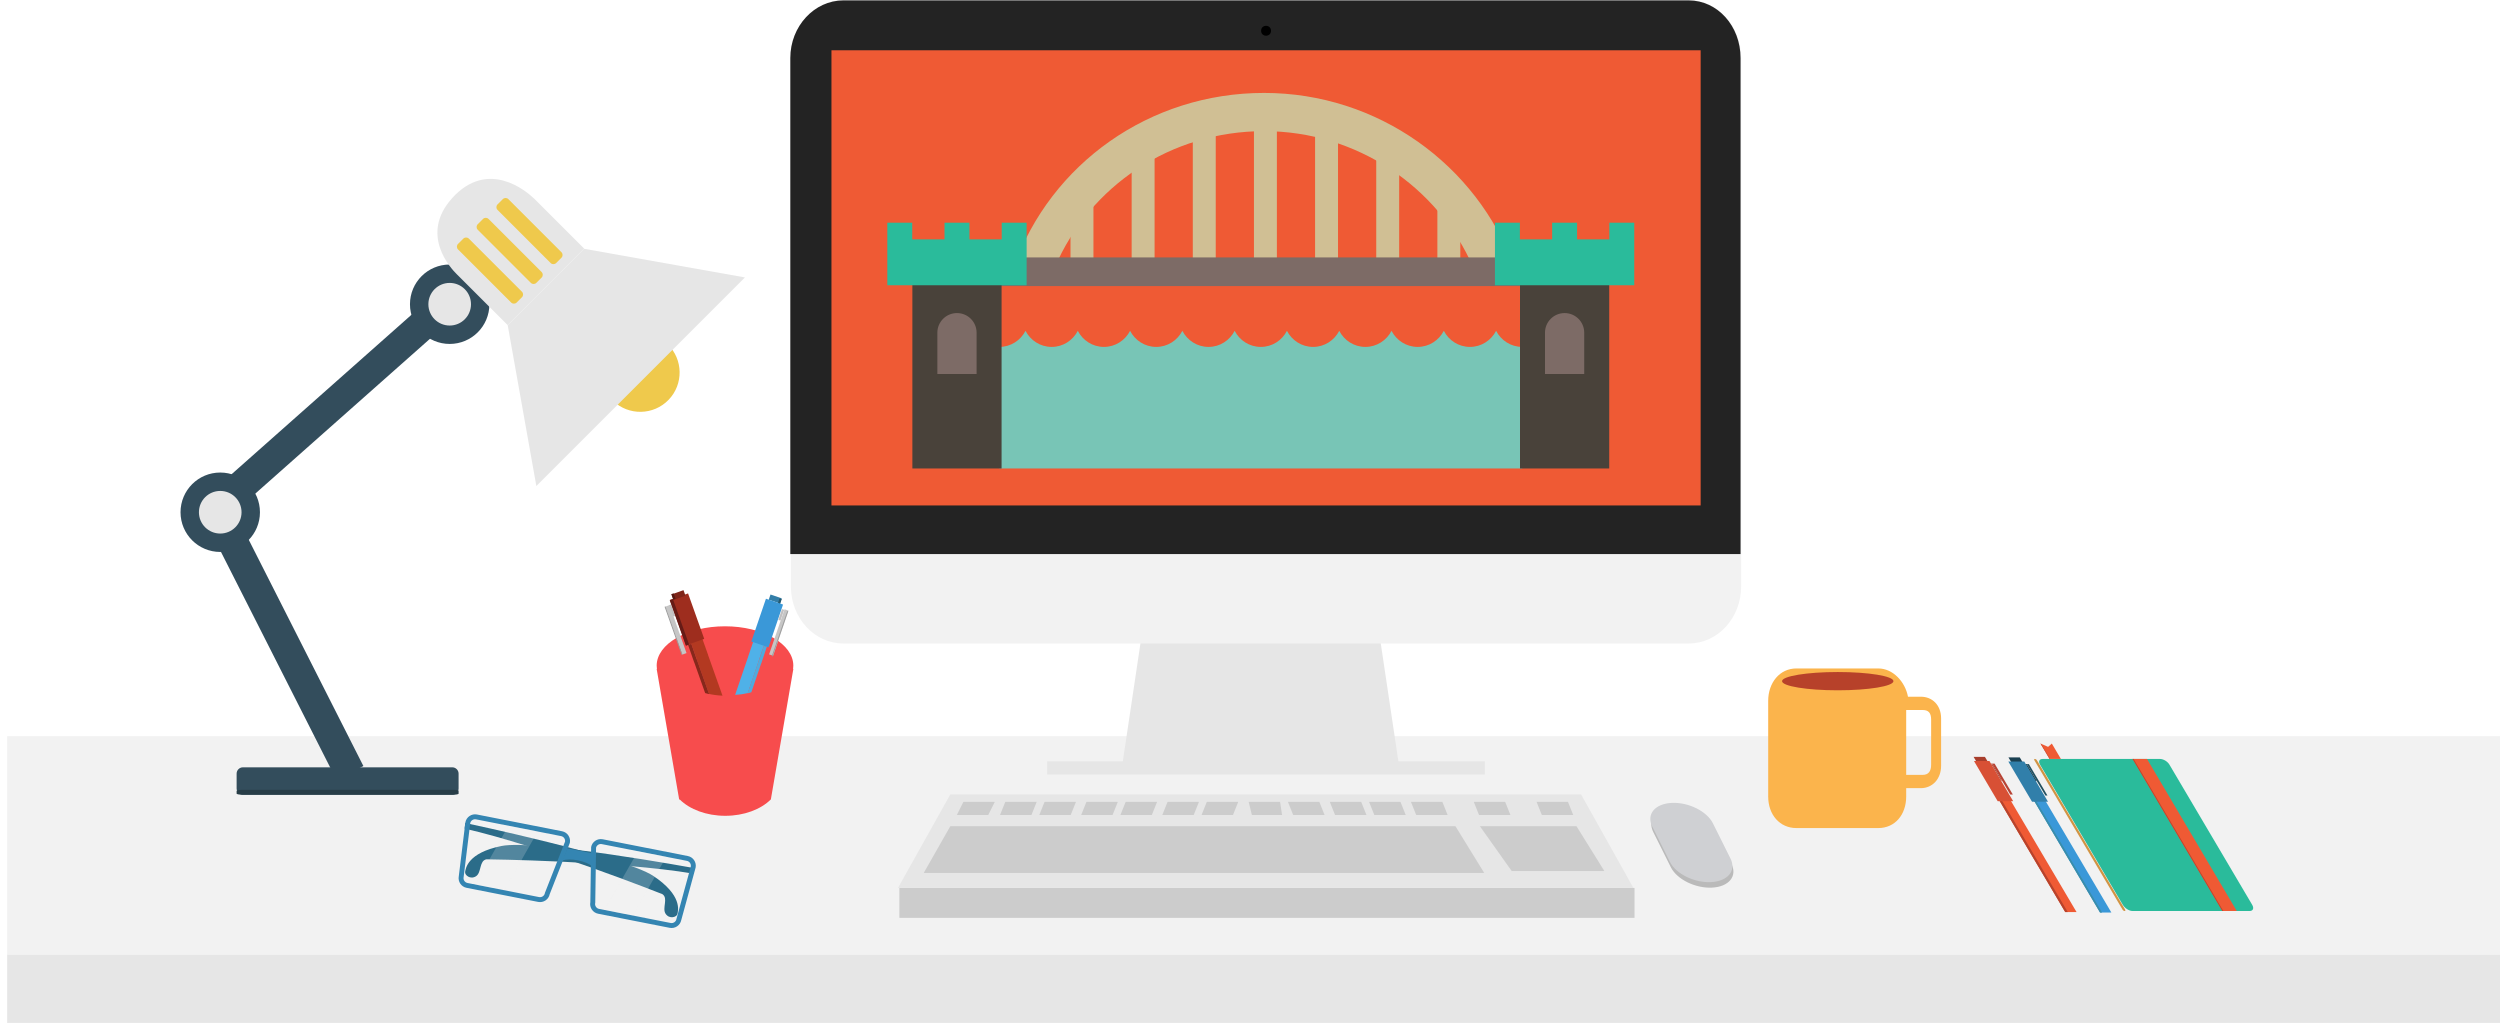 <?xml version="1.0" encoding="utf-8"?>
<!-- Generator: Adobe Illustrator 16.0.0, SVG Export Plug-In . SVG Version: 6.00 Build 0)  -->
<!DOCTYPE svg PUBLIC "-//W3C//DTD SVG 1.1//EN" "http://www.w3.org/Graphics/SVG/1.1/DTD/svg11.dtd">
<svg version="1.1" id="Layer_1" xmlns="http://www.w3.org/2000/svg" xmlns:xlink="http://www.w3.org/1999/xlink" x="0px" y="0px"
	 width="349.022px" height="142.815px" viewBox="0 0 349.022 142.815" enable-background="new 0 0 349.022 142.815"
	 xml:space="preserve">
<g>
	<g>
		<rect x="1" y="133.24" fill="#E6E6E6" width="348.022" height="9.575"/>
		<rect x="1" y="102.772" fill="#F2F2F2" width="348.022" height="30.468"/>
	</g>
	<g>
		<rect x="125.562" y="123.962" fill="#CCCCCC" width="102.634" height="4.179"/>
		<polygon fill="#E6E6E6" points="228.039,123.962 125.366,123.962 132.673,110.904 220.731,110.904 		"/>
		<polygon fill="#CCCCCC" points="137.971,113.777 133.587,113.777 134.5,111.949 138.885,111.949 		"/>
		<polygon fill="#CCCCCC" points="144,113.777 139.616,113.777 140.347,111.949 144.731,111.949 		"/>
		<polygon fill="#CCCCCC" points="149.481,113.777 145.097,113.777 145.827,111.949 150.212,111.949 		"/>
		<polygon fill="#CCCCCC" points="155.327,113.777 150.943,113.777 151.673,111.949 156.058,111.949 		"/>
		<polygon fill="#CCCCCC" points="160.808,113.777 156.423,113.777 157.154,111.949 161.539,111.949 		"/>
		<polygon fill="#CCCCCC" points="166.654,113.777 162.27,113.777 163,111.949 167.385,111.949 		"/>
		<polygon fill="#CCCCCC" points="172.135,113.777 167.75,113.777 168.481,111.949 172.866,111.949 		"/>
		<polygon fill="#CCCCCC" points="178.986,113.777 174.77,113.777 174.327,111.949 178.712,111.949 		"/>
		<polygon fill="#CCCCCC" points="184.923,113.777 180.539,113.777 179.808,111.949 184.193,111.949 		"/>
		<polygon fill="#CCCCCC" points="190.77,113.777 186.385,113.777 185.654,111.949 190.039,111.949 		"/>
		<polygon fill="#CCCCCC" points="196.25,113.777 191.866,113.777 191.135,111.949 195.52,111.949 		"/>
		<polygon fill="#CCCCCC" points="202.097,113.777 197.712,113.777 196.981,111.949 201.366,111.949 		"/>
		<polygon fill="#CCCCCC" points="210.866,113.777 206.481,113.777 205.75,111.949 210.135,111.949 		"/>
		<polygon fill="#CCCCCC" points="219.635,113.777 215.25,113.777 214.52,111.949 218.904,111.949 		"/>
		<polygon fill="#CCCCCC" points="207.212,121.873 128.958,121.873 132.673,115.344 203.193,115.344 		"/>
		<polygon fill="#CCCCCC" points="223.989,121.612 211.051,121.612 206.603,115.344 220.092,115.344 		"/>
	</g>
	<g>
		<polygon fill="#E6E6E6" points="195.227,106.29 191.91,84.093 160.073,84.093 156.755,106.29 146.193,106.29 146.193,108.118 
			207.304,108.118 207.304,106.29 		"/>
		<path fill="#F2F2F2" d="M243.082,81.845c0,4.45-3.287,7.993-7.323,7.993H117.74c-4.036,0-7.325-3.543-7.325-7.993V8.098
			c0-4.45,3.29-8.098,7.325-8.098h118.019c4.037,0,7.323,3.647,7.323,8.098V81.845z"/>
		<path fill="#232323" d="M235.759,0.055H117.74c-4.036,0-7.406,3.593-7.406,8.043v69.257h132.663V8.098
			C242.997,3.647,239.795,0.055,235.759,0.055z"/>
		<circle cx="176.752" cy="4.296" r="0.691"/>
		<rect x="116.079" y="7.019" fill="#EF5A34" width="121.346" height="63.546"/>
	</g>
	<g>
		<path fill="#FBB44C" d="M268.171,97.267h-1.801c-0.393-2.09-2.1-3.946-4.147-3.946h-11.428c-2.338,0-3.941,1.994-3.941,4.535
			v13.339c0,2.54,1.604,4.41,3.941,4.41h11.428c2.338,0,3.898-1.87,3.898-4.41v-1.161h2.05c1.592,0,2.824-1.266,2.824-3.123v-6.61
			C270.996,98.441,269.764,97.267,268.171,97.267z M269.603,106.752c0,0.929-0.377,1.425-1.173,1.425h-2.309v-9.054h2.309
			c0.796,0,1.173,0.405,1.173,1.335V106.752z"/>
		<ellipse fill="#B7412A" cx="256.566" cy="95.096" rx="7.775" ry="1.276"/>
	</g>
	<g>
		<path fill="#BABABA" d="M241.732,120.628c0.846,1.696-0.365,3.17-2.705,3.293l0,0c-2.339,0.121-4.921-1.154-5.767-2.852
			l-2.451-4.914c-0.846-1.696,0.365-3.171,2.705-3.293l0,0c2.339-0.122,4.921,1.154,5.767,2.851L241.732,120.628z"/>
		<path fill="#CFD0D3" d="M241.59,119.858c0.846,1.695-0.365,3.17-2.705,3.292l0,0c-2.339,0.122-4.921-1.153-5.767-2.851
			l-2.451-4.914c-0.846-1.696,0.365-3.171,2.705-3.293l0,0c2.339-0.122,4.921,1.154,5.767,2.851L241.59,119.858z"/>
	</g>
	<g>
		<path fill="#F74C4D" d="M110.755,92.931c0-3.035-4.27-5.495-9.538-5.495c-5.269,0-9.539,2.46-9.539,5.495
			c0,0.159,0.012,0.316,0.035,0.471h-0.035l2.331,13.515l0.792,4.598l0.018,0.103h0.083c1.385,1.374,3.712,2.276,6.351,2.276
			c2.639,0,4.966-0.902,6.351-2.276h0.013l0.002-0.016l0.825-4.781l2.312-13.418h-0.035
			C110.744,93.247,110.755,93.09,110.755,92.931z"/>
		<g>
			<g>
				<path fill="#B33921" d="M98.854,91.452c0.003,0,0.005-0.002,0.009-0.002l-1.836-5.17l-2.041,0.725l1.078,3.037l0.448-0.159
					l0.759,2.138c-0.002,0.002-0.005,0.003-0.007,0.004l1.724,4.856c0.582,0.131,1.214,0.215,1.879,0.24L98.854,91.452z"/>
				<path fill="#87281B" d="M99,96.906l-1.724-4.855c-0.002,0.001-0.005,0.003-0.007,0.004l-0.757-2.172l-0.448,0.159l0.854,2.451
					c0.003-0.002,0.006-0.004,0.009-0.006l1.518,4.275C98.624,96.815,98.81,96.863,99,96.906z"/>
				<g>
					
						<rect x="94.57" y="83.18" transform="matrix(0.942 -0.335 0.335 0.942 -23.428 37.075)" fill="#9E2D1E" width="2.694" height="6.736"/>
					
						<rect x="93.814" y="82.591" transform="matrix(0.943 -0.334 0.334 0.943 -22.298 36.432)" fill="#7F2519" width="1.77" height="0.819"/>
					
						<rect x="93.665" y="84.382" transform="matrix(-0.942 0.336 -0.336 -0.942 210.843 133.996)" fill="#C1BFC0" width="0.343" height="1.69"/>
					
						<rect x="93.964" y="84.389" transform="matrix(-0.942 0.334 -0.334 -0.942 212.544 139.288)" fill="#C6C6C6" width="0.634" height="7.105"/>
					
						<rect x="93.978" y="84.472" transform="matrix(-0.943 0.333 -0.333 -0.943 212.024 139.733)" fill="#9B9B9B" width="0.132" height="7.106"/>
				</g>
			</g>
			
				<rect x="94.633" y="83.552" transform="matrix(0.942 -0.335 0.335 0.942 -23.634 36.8)" fill="#661B16" width="0.475" height="6.736"/>
			
				<rect x="93.855" y="82.829" transform="matrix(0.943 -0.333 0.333 0.943 -22.366 36.095)" fill="#561912" width="0.343" height="0.819"/>
		</g>
		<g>
			<path fill="#4FB1E8" d="M104.45,91.68c-0.002-0.001-0.005-0.001-0.007-0.002l1.659-4.864l1.92,0.655l-0.974,2.857l-0.422-0.144
				l-0.687,2.012c0.003,0.001,0.005,0.002,0.008,0.003l-1.559,4.569c-0.544,0.13-1.135,0.215-1.757,0.247L104.45,91.68z"/>
			<path fill="#50ABDD" d="M104.375,96.791l1.559-4.569c0.002,0.002,0.004,0.003,0.007,0.004l0.684-2.043l0.422,0.144l-0.772,2.307
				c-0.003-0.002-0.006-0.003-0.009-0.006l-1.372,4.022C104.727,96.701,104.554,96.749,104.375,96.791z"/>
			
				<rect x="107.414" y="83.33" transform="matrix(-0.947 -0.323 0.323 -0.947 183.697 197.87)" fill="#337EA8" width="1.659" height="0.768"/>
			
				<rect x="108.715" y="83.546" transform="matrix(-0.947 -0.321 0.321 -0.947 185.023 198.385)" fill="#26586D" width="0.322" height="0.768"/>
			
				<rect x="105.884" y="83.896" transform="matrix(-0.947 -0.323 0.323 -0.947 180.457 204.028)" fill="#3A98D8" width="2.523" height="6.311"/>
			
				<rect x="108.918" y="84.998" transform="matrix(0.947 0.322 -0.322 0.947 33.395 -30.529)" fill="#C1BFC0" width="0.322" height="1.584"/>
			
				<rect x="108.396" y="85.01" transform="matrix(0.946 0.324 -0.324 0.946 34.531 -30.48)" fill="#C6C6C6" width="0.593" height="6.657"/>
			
				<rect x="108.854" y="85.086" transform="matrix(0.946 0.325 -0.325 0.946 34.588 -30.561)" fill="#9B9B9B" width="0.123" height="6.657"/>
		</g>
	</g>
	<g>
		<g>
			<path fill="#334D5C" d="M64.023,110.075c0,0.486-0.394,0.881-0.88,0.881H33.914c-0.486,0-0.88-0.395-0.88-0.881v-2.07
				c0-0.485,0.394-0.88,0.88-0.88h29.229c0.486,0,0.88,0.395,0.88,0.88V110.075z"/>
			<path fill="#283D47" d="M64.023,110.798c0,0.087-0.349,0.158-0.835,0.158H33.943c-0.486,0-0.909-0.071-0.909-0.158v-0.377
				c0-0.087,0.422-0.162,0.909-0.162h29.246c0.486,0,0.835,0.075,0.835,0.162V110.798z"/>
			
				<rect x="37.752" y="70.324" transform="matrix(0.892 -0.452 0.452 0.892 -36.455 27.751)" fill="#334D5C" width="4.225" height="39.727"/>
			
				<rect x="45.321" y="35.828" transform="matrix(0.663 0.748 -0.748 0.663 57.625 -16.748)" fill="#334D5C" width="4.224" height="39.728"/>
			<circle fill="#334D5C" cx="30.747" cy="71.514" r="5.544"/>
			<circle fill="#E6E6E6" cx="30.747" cy="71.514" r="2.975"/>
			<circle fill="#334D5C" cx="62.78" cy="42.473" r="5.544"/>
			<circle fill="#E6E6E6" cx="62.78" cy="42.473" r="2.975"/>
		</g>
		<path fill="#EFC94C" d="M93.337,55.822c2.108-2.179,2.05-5.653-0.129-7.762l-7.632,7.892C87.755,58.06,91.23,58.001,93.337,55.822
			z"/>
		<g>
			<path fill="#E6E6E6" d="M74.485,27.653c-0.972-0.926-6.333-5.534-11.361,0.002l0.005,0.005c-4.581,5.056-0.23,9.778,0.682,10.667
				l0.001-0.001l7.062,7.062l10.68-10.681l-7.062-7.062L74.485,27.653z"/>
			<g>
				<path fill="#EFC94C" d="M75.615,37.979c0.213,0.214,0.213,0.56,0,0.773l-0.735,0.735c-0.213,0.214-0.56,0.214-0.774,0
					l-7.41-7.41c-0.214-0.214-0.214-0.561,0-0.774l0.735-0.735c0.213-0.214,0.56-0.214,0.774,0L75.615,37.979z"/>
				<path fill="#EFC94C" d="M78.381,35.211c0.214,0.214,0.214,0.561,0,0.774l-0.735,0.735c-0.214,0.214-0.56,0.214-0.774,0
					l-7.411-7.411c-0.213-0.213-0.213-0.56,0-0.773l0.735-0.735c0.214-0.214,0.561-0.214,0.774,0L78.381,35.211z"/>
				<path fill="#EFC94C" d="M72.867,40.726c0.214,0.214,0.214,0.561,0,0.773l-0.735,0.735c-0.214,0.214-0.561,0.214-0.774,0
					l-7.411-7.41c-0.214-0.214-0.214-0.56,0-0.773l0.735-0.735c0.214-0.214,0.56-0.214,0.774,0L72.867,40.726z"/>
			</g>
			<polygon fill="#E6E6E6" points="81.54,34.732 76.214,40.049 76.214,40.049 76.205,40.058 76.195,40.067 76.195,40.067 
				70.879,45.393 74.879,67.853 89.429,53.302 89.448,53.283 103.999,38.732 			"/>
		</g>
	</g>
	<g>
		<path fill="#2ABB9B" d="M314.424,126.317c0.283,0.48,0.124,0.869-0.356,0.869h-16.34c-0.48,0-1.085-0.389-1.369-0.869
			l-11.546-19.556c-0.283-0.48-0.101-0.807,0.38-0.807h16.34c0.48,0,1.062,0.326,1.345,0.807L314.424,126.317z"/>
		<path fill="#D19443" d="M284.372,106.136c-0.059-0.1-0.187-0.181-0.286-0.181l0,0c-0.1,0-0.132,0.081-0.074,0.181l12.322,20.871
			c0.059,0.1,0.187,0.18,0.286,0.18l0,0c0.1,0,0.133-0.08,0.074-0.18L284.372,106.136z"/>
		<polygon fill="#EF5A34" points="312.274,127.187 310.259,127.187 297.725,105.955 299.74,105.955 		"/>
		<polygon fill="#BC452E" points="310.403,127.187 310.259,127.187 297.725,105.955 297.868,105.955 		"/>
		<g>
			<polygon fill="#EF5A34" points="285.933,104.269 284.868,103.807 286.137,105.955 287.72,105.955 286.452,103.807 			"/>
			<polygon fill="#BC452E" points="286.209,105.955 286.137,105.955 284.868,103.807 284.971,103.857 			"/>
		</g>
	</g>
	<g>
		<g>
			<polygon fill="#EF5A34" points="289.905,127.331 288.321,127.331 278.803,111.209 280.386,111.209 			"/>
			<polygon fill="#A83E2C" points="277.625,106.531 276.042,106.531 275.531,105.667 277.115,105.667 			"/>
			<polygon fill="#B7432C" points="288.681,127.331 288.321,127.331 278.803,111.209 279.163,111.209 			"/>
			<g>
				<polygon fill="#A83E2C" points="279.501,108.979 279.357,108.979 277.955,106.603 278.099,106.603 				"/>
				<polygon fill="#B74334" points="281.008,110.921 280.648,110.921 278.099,106.603 278.459,106.603 				"/>
			</g>
			<polygon fill="#D85035" points="281.057,111.856 278.897,111.856 275.583,106.243 277.743,106.243 			"/>
		</g>
		<g>
			<polygon fill="#3A98D8" points="294.769,127.402 293.186,127.402 283.668,111.281 285.251,111.281 			"/>
			<polygon fill="#1A4051" points="282.489,106.603 280.906,106.603 280.396,105.739 281.979,105.739 			"/>
			<polygon fill="#398DAA" points="293.474,127.402 293.186,127.402 283.668,111.281 283.956,111.281 			"/>
			<g>
				<polygon fill="#1A4051" points="284.366,109.05 284.15,109.05 282.748,106.675 282.963,106.675 				"/>
				<polygon fill="#225060" points="285.843,111.065 285.555,111.065 282.963,106.675 283.251,106.675 				"/>
			</g>
			<polygon fill="#317FAA" points="285.921,111.929 283.69,111.929 280.376,106.315 282.607,106.315 			"/>
		</g>
	</g>
	<g>
		<path fill="#2B6C89" d="M64.952,114.897c0,0,22.208,4.688,26.271,7.4c4.063,2.714,3.449,4.82,3.356,5.287
			c-0.092,0.468-1.124,0.778-1.654-0.012c-0.53-0.789,0.427-2.171-0.459-2.746c0,0-16.996-6.745-27.603-9.147L64.952,114.897z"/>
		<path fill="#2B6C89" d="M96.959,121.2c0,0-22.186-4.057-26.947-3.092c-4.762,0.965-4.983,3.136-5.075,3.601
			c-0.091,0.465,0.745,1.141,1.53,0.614c0.785-0.527,0.413-2.162,1.445-2.356c0,0,18.231,0.211,28.896,1.999L96.959,121.2z"/>
		<path fill="#3485B2" d="M78.473,116.052l-11.885-2.34c-0.746-0.147-1.469,0.339-1.616,1.084l-0.922,7.534
			c-0.147,0.746,0.338,1.47,1.084,1.617l9.994,1.968c0.746,0.146,1.47-0.339,1.616-1.085l2.813-7.161
			C79.704,116.923,79.219,116.198,78.473,116.052z M76.081,124.637l-0.012,0.061c-0.073,0.372-0.436,0.615-0.808,0.542l-9.994-1.968
			c-0.372-0.073-0.616-0.436-0.542-0.809l0.004-0.024l0.922-7.529c0.083-0.361,0.439-0.594,0.804-0.522l11.884,2.341
			c0.355,0.069,0.593,0.403,0.55,0.757L76.081,124.637z"/>
		<polygon opacity="0.2" fill="#F2F2F2" points="70.422,124.286 66.348,123.484 70.987,115.279 75.062,116.082 		"/>
		<path fill="#3485B2" d="M82.528,118.254l-0.112,7.693c-0.147,0.745,0.338,1.47,1.084,1.616l9.994,1.969
			c0.746,0.146,1.47-0.34,1.617-1.085l2.002-7.321c0.147-0.746-0.338-1.47-1.084-1.617l-11.884-2.34
			C83.399,117.022,82.675,117.508,82.528,118.254z M83.216,118.336c0.095-0.344,0.441-0.562,0.796-0.491l11.884,2.34
			c0.365,0.072,0.606,0.423,0.546,0.788l-2.002,7.317l-0.004,0.023c-0.074,0.373-0.436,0.616-0.809,0.543l-9.994-1.968
			c-0.372-0.073-0.615-0.437-0.542-0.809l0.012-0.062L83.216,118.336z"/>
		<polygon opacity="0.2" fill="#F2F2F2" points="84.375,127.034 88.33,127.813 93.017,119.617 89.062,118.839 		"/>
		<path fill="#3485B2" d="M80.689,120.112c0.871,0.172,1.605,0.493,2.008,0.84h0.001l-0.06-1.835l-3.427-0.675l-0.7,1.686h0.001
			C79.017,119.96,79.818,119.94,80.689,120.112z"/>
	</g>
</g>
<g>
	<g>
		<g>
			<rect x="149.453" y="25.799" fill="#D0BF94" width="3.201" height="12.449"/>
		</g>
		<g>
			<rect x="157.989" y="19.396" fill="#D0BF94" width="3.201" height="18.852"/>
		</g>
		<g>
			<rect x="166.525" y="15.396" fill="#D0BF94" width="3.202" height="22.853"/>
		</g>
		<g>
			<rect x="175.062" y="14.862" fill="#D0BF94" width="3.201" height="23.386"/>
		</g>
		<g>
			<rect x="183.598" y="16.462" fill="#D0BF94" width="3.201" height="21.786"/>
		</g>
		<g>
			<rect x="192.135" y="19.396" fill="#D0BF94" width="3.201" height="18.852"/>
		</g>
		<g>
			<rect x="200.671" y="25.532" fill="#D0BF94" width="3.201" height="12.716"/>
		</g>
	</g>
	<path fill="#D0BF94" d="M147.284,37.271c4.88-11.322,16.178-18.963,29.19-18.963c12.91,0,24.269,7.734,29.173,18.963h5.733
		c-5.183-14.269-19.04-24.298-34.907-24.298c-15.988,0-29.772,9.896-34.933,24.298H147.284z"/>
	<path fill="#78C5B6" d="M212.519,48.432c-1.596,0-2.965-0.917-3.65-2.245c-0.685,1.328-2.053,2.245-3.651,2.245
		c-1.594,0-2.963-0.917-3.648-2.245c-0.685,1.328-2.054,2.245-3.651,2.245c-1.597,0-2.966-0.917-3.65-2.245
		c-0.684,1.328-2.054,2.245-3.649,2.245c-1.597,0-2.966-0.917-3.65-2.245c-0.685,1.328-2.054,2.245-3.65,2.245
		c-1.597,0-2.966-0.917-3.651-2.245c-0.683,1.328-2.052,2.245-3.648,2.245c-1.598,0-2.966-0.917-3.652-2.245
		c-0.685,1.328-2.053,2.245-3.649,2.245c-1.597,0-2.966-0.917-3.651-2.245c-0.684,1.328-2.053,2.245-3.649,2.245
		c-1.595,0-2.964-0.917-3.65-2.245c-0.685,1.328-2.054,2.245-3.649,2.245c-1.596,0-2.965-0.917-3.65-2.245
		c-0.686,1.328-2.054,2.245-3.65,2.245s-2.965-0.917-3.65-2.245c-0.686,1.328-2.054,2.245-3.65,2.245c0.108,0.138,0,16.973,0,16.973
		h73.003V48.432z"/>
	<rect x="138.137" y="35.937" fill="#7D6B66" width="75.761" height="4.001"/>
	<g>
		<g>
			<rect x="127.375" y="37.15" fill="#49423A" width="12.454" height="28.254"/>
			<polygon fill="#2ABB9B" points="139.847,31.09 139.847,33.42 135.341,33.42 135.341,31.09 131.862,31.09 131.862,33.42 
				127.356,33.42 127.356,31.09 123.878,31.09 123.878,33.42 123.878,37.492 123.878,39.824 143.326,39.824 143.326,37.492 
				143.326,33.42 143.326,31.09 			"/>
			<path fill="#7D6B66" d="M136.341,52.216v-5.77c0-1.513-1.226-2.739-2.739-2.739s-2.739,1.227-2.739,2.739v5.77H136.341z"/>
		</g>
		<g>
			<rect x="212.206" y="37.15" fill="#49423A" width="12.455" height="28.254"/>
			<polygon fill="#2ABB9B" points="224.678,31.09 224.678,33.42 220.173,33.42 220.173,31.09 216.693,31.09 216.693,33.42 
				212.188,33.42 212.188,31.09 208.708,31.09 208.708,33.42 208.708,37.492 208.708,39.824 228.157,39.824 228.157,37.492 
				228.157,33.42 228.157,31.09 			"/>
			<path fill="#7D6B66" d="M221.172,52.216v-5.77c0-1.513-1.227-2.739-2.74-2.739s-2.738,1.227-2.738,2.739v5.77H221.172z"/>
		</g>
	</g>
</g>
</svg>
